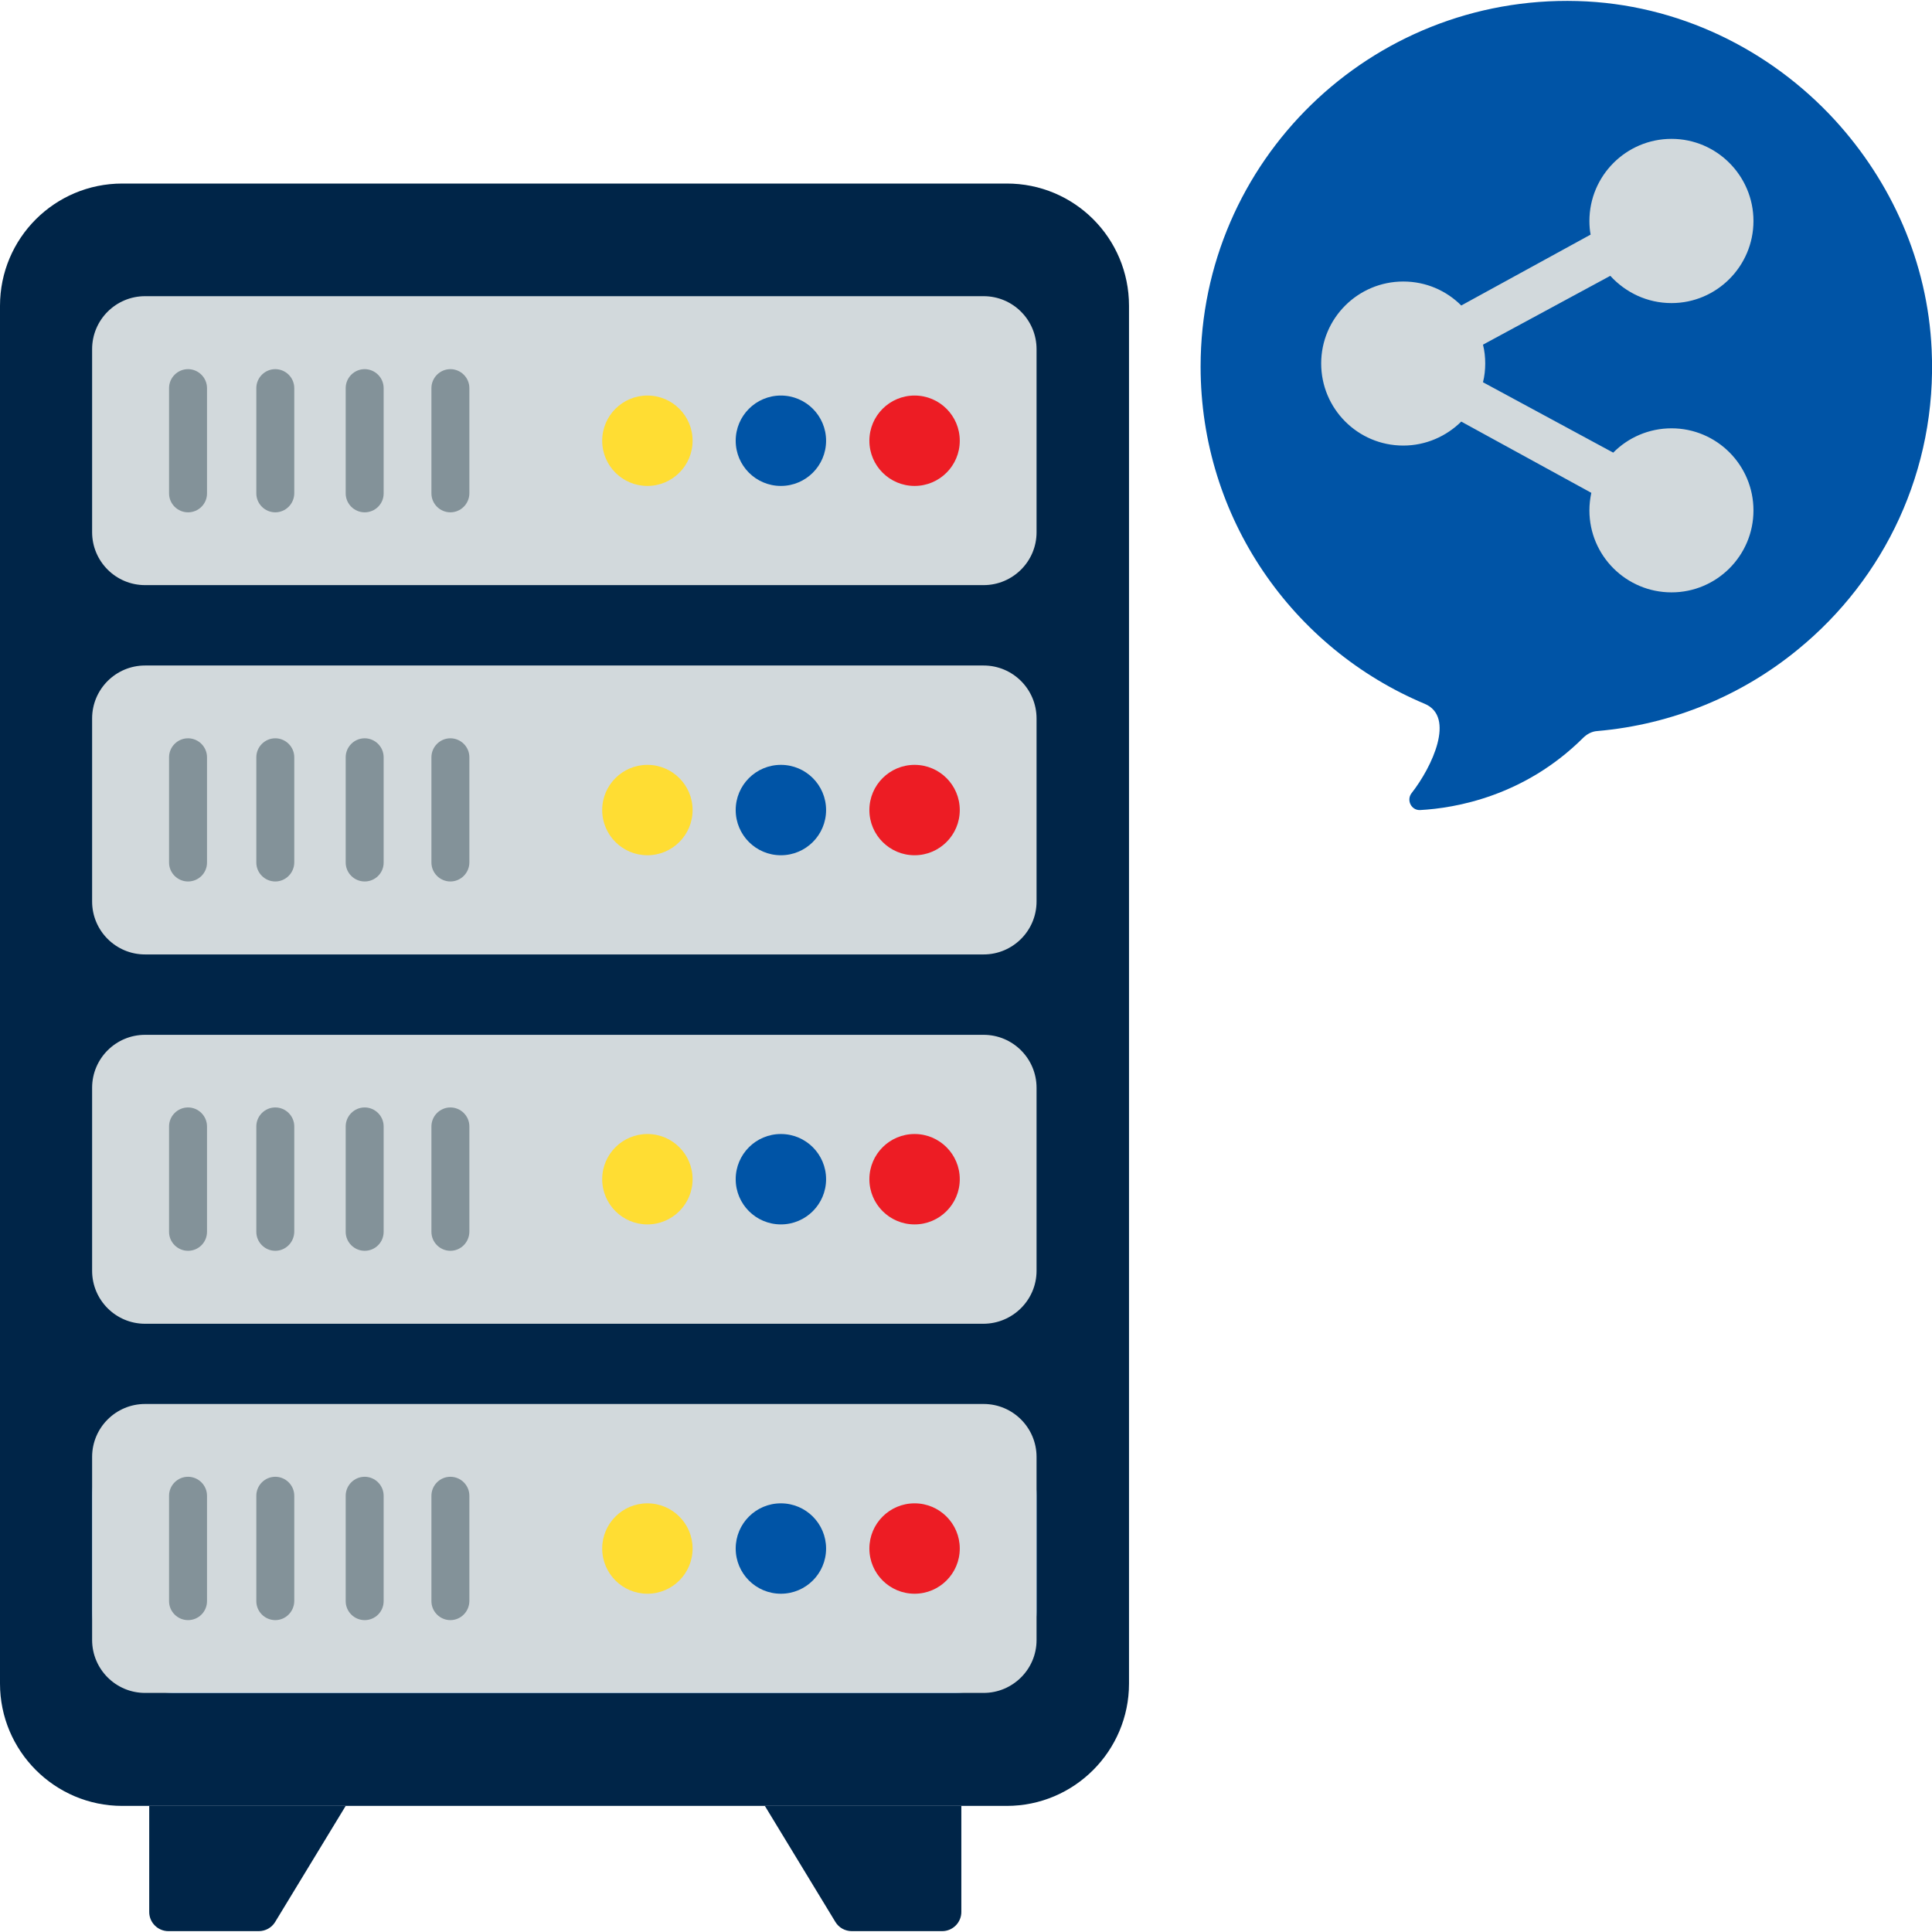 <svg width="112" height="112" viewBox="0 0 112 112" fill="none" xmlns="http://www.w3.org/2000/svg">
<g clip-path="url(#clip0_5112_6326)">
<path d="M49.38 111.95H54.62C55.23 111.95 55.73 111.45 55.73 110.84V104.69H44.34L48.43 111.42C48.63 111.75 48.99 111.95 49.38 111.95Z" fill="#002548"/>
<path d="M15 111.95H9.76C9.15 111.95 8.65 111.45 8.65 110.84V104.69H20.04L15.95 111.42C15.75 111.75 15.39 111.95 15 111.95Z" fill="#002548"/>
<path d="M65.45 17.73V97.6C65.45 101.5 62.28 104.69 58.36 104.69H7.09C3.17 104.69 0 101.5 0 97.6V17.73C0 13.81 3.17 10.64 7.09 10.64H58.35C62.28 10.63 65.45 13.8 65.45 17.73Z" fill="#002548"/>
<path d="M60.09 93.39V86.7C60.09 84.07 57.96 81.95 55.34 81.95H10.1C7.47 81.95 5.35 84.08 5.35 86.7V93.39C5.35 96.02 7.48 98.14 10.1 98.14H55.33C57.96 98.14 60.09 96.01 60.09 93.39Z" fill="#65B9FF"/>
<path d="M60.09 30.86V20.24C60.09 18.55 58.72 17.17 57.02 17.17H8.41C6.72 17.17 5.34 18.54 5.34 20.24V30.85C5.34 32.54 6.71 33.92 8.41 33.92H57.02C58.71 33.92 60.09 32.55 60.09 30.86Z" fill="#D2D9DC"/>
<path d="M60.09 52.26V41.65C60.09 39.96 58.72 38.58 57.02 38.58H8.41C6.72 38.58 5.34 39.95 5.34 41.65V52.26C5.34 53.95 6.71 55.33 8.41 55.33H57.02C58.71 55.33 60.09 53.96 60.09 52.26Z" fill="#D2D9DC"/>
<path d="M60.09 73.67V63.06C60.09 61.37 58.72 59.99 57.02 59.99H8.41C6.72 59.99 5.34 61.36 5.34 63.06V73.67C5.34 75.36 6.71 76.74 8.41 76.74H57.02C58.71 76.73 60.09 75.36 60.09 73.67Z" fill="#D2D9DC"/>
<path d="M60.09 95.08V84.46C60.09 82.77 58.72 81.39 57.02 81.39H8.41C6.72 81.39 5.34 82.76 5.34 84.46V95.07C5.34 96.76 6.71 98.14 8.41 98.14H57.02C58.71 98.14 60.09 96.77 60.09 95.08Z" fill="#D2D9DC"/>
<path d="M21.14 29.7C20.54 29.7 20.04 29.21 20.04 28.6V22.5C20.04 21.9 20.53 21.4 21.14 21.4C21.74 21.4 22.24 21.89 22.24 22.5V28.61C22.24 29.21 21.75 29.7 21.14 29.7Z" fill="#839299"/>
<path d="M26.11 29.7C25.51 29.7 25.01 29.21 25.01 28.6V22.5C25.01 21.9 25.5 21.4 26.11 21.4C26.71 21.4 27.21 21.89 27.21 22.5V28.61C27.2 29.21 26.71 29.7 26.11 29.7Z" fill="#839299"/>
<path d="M15.959 29.7C15.359 29.7 14.859 29.21 14.859 28.6V22.5C14.859 21.9 15.349 21.4 15.959 21.4C16.559 21.4 17.059 21.89 17.059 22.5V28.61C17.049 29.21 16.559 29.7 15.959 29.7Z" fill="#839299"/>
<path d="M10.9 29.7C10.3 29.7 9.8 29.21 9.8 28.6V22.5C9.8 21.9 10.29 21.4 10.9 21.4C11.5 21.4 12 21.89 12 22.5V28.61C12 29.21 11.51 29.7 10.9 29.7Z" fill="#839299"/>
<path d="M37.53 28.17C38.977 28.17 40.15 26.997 40.15 25.55C40.15 24.103 38.977 22.93 37.53 22.93C36.083 22.93 34.91 24.103 34.91 25.55C34.91 26.997 36.083 28.17 37.53 28.17Z" fill="#FFDD33"/>
<path d="M45.269 28.17C46.716 28.17 47.889 26.997 47.889 25.55C47.889 24.103 46.716 22.93 45.269 22.93C43.822 22.93 42.649 24.103 42.649 25.55C42.649 26.997 43.822 28.17 45.269 28.17Z" fill="#0054A6"/>
<path d="M53.019 28.17C54.466 28.17 55.639 26.997 55.639 25.55C55.639 24.103 54.466 22.93 53.019 22.93C51.572 22.93 50.399 24.103 50.399 25.55C50.399 26.997 51.572 28.17 53.019 28.17Z" fill="#ED1C24"/>
<path d="M21.14 51.1C20.54 51.1 20.04 50.61 20.04 50V43.9C20.04 43.3 20.53 42.8 21.14 42.8C21.74 42.8 22.24 43.29 22.24 43.9V50.01C22.24 50.61 21.75 51.1 21.14 51.1Z" fill="#839299"/>
<path d="M26.11 51.1C25.51 51.1 25.01 50.61 25.01 50V43.9C25.01 43.3 25.5 42.8 26.11 42.8C26.71 42.8 27.21 43.29 27.21 43.9V50.01C27.2 50.61 26.71 51.1 26.11 51.1Z" fill="#839299"/>
<path d="M15.959 51.1C15.359 51.1 14.859 50.61 14.859 50V43.9C14.859 43.3 15.349 42.8 15.959 42.8C16.559 42.8 17.059 43.29 17.059 43.9V50.01C17.049 50.61 16.559 51.1 15.959 51.1Z" fill="#839299"/>
<path d="M10.9 51.1C10.3 51.1 9.8 50.61 9.8 50V43.9C9.8 43.3 10.29 42.8 10.9 42.8C11.5 42.8 12 43.29 12 43.9V50.01C12 50.61 11.51 51.1 10.9 51.1Z" fill="#839299"/>
<path d="M37.53 49.58C38.977 49.58 40.15 48.407 40.15 46.96C40.15 45.513 38.977 44.34 37.53 44.34C36.083 44.34 34.91 45.513 34.91 46.96C34.91 48.407 36.083 49.58 37.53 49.58Z" fill="#FFDD33"/>
<path d="M45.269 49.58C46.716 49.58 47.889 48.407 47.889 46.96C47.889 45.513 46.716 44.34 45.269 44.34C43.822 44.34 42.649 45.513 42.649 46.96C42.649 48.407 43.822 49.58 45.269 49.58Z" fill="#0054A6"/>
<path d="M53.019 49.58C54.466 49.58 55.639 48.407 55.639 46.96C55.639 45.513 54.466 44.34 53.019 44.34C51.572 44.34 50.399 45.513 50.399 46.96C50.399 48.407 51.572 49.58 53.019 49.58Z" fill="#ED1C24"/>
<path d="M21.14 72.51C20.54 72.51 20.04 72.02 20.04 71.41V65.3C20.04 64.7 20.53 64.2 21.14 64.2C21.74 64.2 22.24 64.69 22.24 65.3V71.41C22.24 72.02 21.75 72.51 21.14 72.51Z" fill="#839299"/>
<path d="M26.11 72.51C25.51 72.51 25.01 72.02 25.01 71.41V65.3C25.01 64.7 25.5 64.2 26.11 64.2C26.71 64.2 27.21 64.69 27.21 65.3V71.41C27.2 72.02 26.71 72.51 26.11 72.51Z" fill="#839299"/>
<path d="M15.959 72.51C15.359 72.51 14.859 72.02 14.859 71.41V65.3C14.859 64.7 15.349 64.2 15.959 64.2C16.559 64.2 17.059 64.69 17.059 65.3V71.41C17.049 72.02 16.559 72.51 15.959 72.51Z" fill="#839299"/>
<path d="M10.9 72.51C10.3 72.51 9.8 72.02 9.8 71.41V65.3C9.8 64.7 10.29 64.2 10.9 64.2C11.5 64.2 12 64.69 12 65.3V71.41C12 72.02 11.51 72.51 10.9 72.51Z" fill="#839299"/>
<path d="M37.53 70.98C38.977 70.98 40.15 69.807 40.15 68.36C40.15 66.913 38.977 65.74 37.53 65.74C36.083 65.74 34.91 66.913 34.91 68.36C34.91 69.807 36.083 70.98 37.53 70.98Z" fill="#FFDD33"/>
<path d="M45.269 70.98C46.716 70.98 47.889 69.807 47.889 68.36C47.889 66.913 46.716 65.74 45.269 65.74C43.822 65.74 42.649 66.913 42.649 68.36C42.649 69.807 43.822 70.98 45.269 70.98Z" fill="#0054A6"/>
<path d="M53.019 70.98C54.466 70.98 55.639 69.807 55.639 68.36C55.639 66.913 54.466 65.74 53.019 65.74C51.572 65.74 50.399 66.913 50.399 68.36C50.399 69.807 51.572 70.98 53.019 70.98Z" fill="#ED1C24"/>
<path d="M21.14 93.92C20.54 93.92 20.04 93.43 20.04 92.82V86.71C20.04 86.11 20.53 85.61 21.14 85.61C21.74 85.61 22.24 86.1 22.24 86.71V92.82C22.24 93.43 21.75 93.92 21.14 93.92Z" fill="#839299"/>
<path d="M26.11 93.92C25.51 93.92 25.01 93.43 25.01 92.82V86.71C25.01 86.11 25.5 85.61 26.11 85.61C26.71 85.61 27.21 86.1 27.21 86.71V92.82C27.2 93.43 26.71 93.92 26.11 93.92Z" fill="#839299"/>
<path d="M15.959 93.92C15.359 93.92 14.859 93.43 14.859 92.82V86.71C14.859 86.11 15.349 85.61 15.959 85.61C16.559 85.61 17.059 86.1 17.059 86.71V92.82C17.049 93.43 16.559 93.92 15.959 93.92Z" fill="#839299"/>
<path d="M10.9 93.92C10.3 93.92 9.8 93.43 9.8 92.82V86.71C9.8 86.11 10.29 85.61 10.9 85.61C11.5 85.61 12 86.1 12 86.71V92.82C12 93.43 11.51 93.92 10.9 93.92Z" fill="#839299"/>
<path d="M37.53 92.39C38.977 92.39 40.15 91.217 40.15 89.77C40.15 88.323 38.977 87.15 37.53 87.15C36.083 87.15 34.91 88.323 34.91 89.77C34.91 91.217 36.083 92.39 37.53 92.39Z" fill="#FFDD33"/>
<path d="M45.269 92.39C46.716 92.39 47.889 91.217 47.889 89.77C47.889 88.323 46.716 87.15 45.269 87.15C43.822 87.15 42.649 88.323 42.649 89.77C42.649 91.217 43.822 92.39 45.269 92.39Z" fill="#0054A6"/>
<path d="M53.019 92.39C54.466 92.39 55.639 91.217 55.639 89.77C55.639 88.323 54.466 87.15 53.019 87.15C51.572 87.15 50.399 88.323 50.399 89.77C50.399 91.217 51.572 92.39 53.019 92.39Z" fill="#ED1C24"/>
<path d="M111.98 20.27C112.31 27.27 109.22 33.57 104.24 37.64C101.02 40.29 96.99 42 92.59 42.38C92.28 42.4 91.99 42.56 91.77 42.78C88.37 46.16 84.37 46.85 82.32 46.96C81.81 46.98 81.52 46.38 81.83 45.98C83.03 44.45 84.38 41.55 82.59 40.8C74.96 37.6 69.6 30.06 69.6 21.25C69.6 9.35 79.43 -0.27 91.44 0.06C97.27 0.22 102.6 2.86 106.36 6.95C109.64 10.53 111.75 15.18 111.98 20.27Z" fill="#0054A6"/>
<path d="M101.65 29.59C101.65 32.21 99.52 34.34 96.9 34.34C94.27 34.34 92.14 32.21 92.14 29.59C92.14 29.24 92.18 28.9 92.25 28.57L84.71 24.44C83.85 25.29 82.66 25.83 81.35 25.83C78.72 25.83 76.59 23.7 76.59 21.07C76.59 18.45 78.72 16.32 81.35 16.32C82.67 16.32 83.85 16.85 84.71 17.71L92.21 13.6C92.16 13.35 92.14 13.08 92.14 12.81C92.14 10.19 94.27 8.05 96.9 8.05C99.52 8.05 101.65 10.19 101.65 12.81C101.65 15.43 99.52 17.57 96.9 17.57C95.49 17.57 94.24 16.96 93.35 15.99L85.97 19.98C86.06 20.33 86.1 20.7 86.1 21.07C86.1 21.44 86.06 21.81 85.97 22.16L93.52 26.24C94.38 25.37 95.58 24.83 96.9 24.83C99.52 24.83 101.65 26.96 101.65 29.59Z" fill="#D2D9DC"/>
</g>
<defs>
<clipPath id="clip0_5112_6326">
<rect width="112" height="112" fill="white"/>
</clipPath>
</defs>
</svg>
